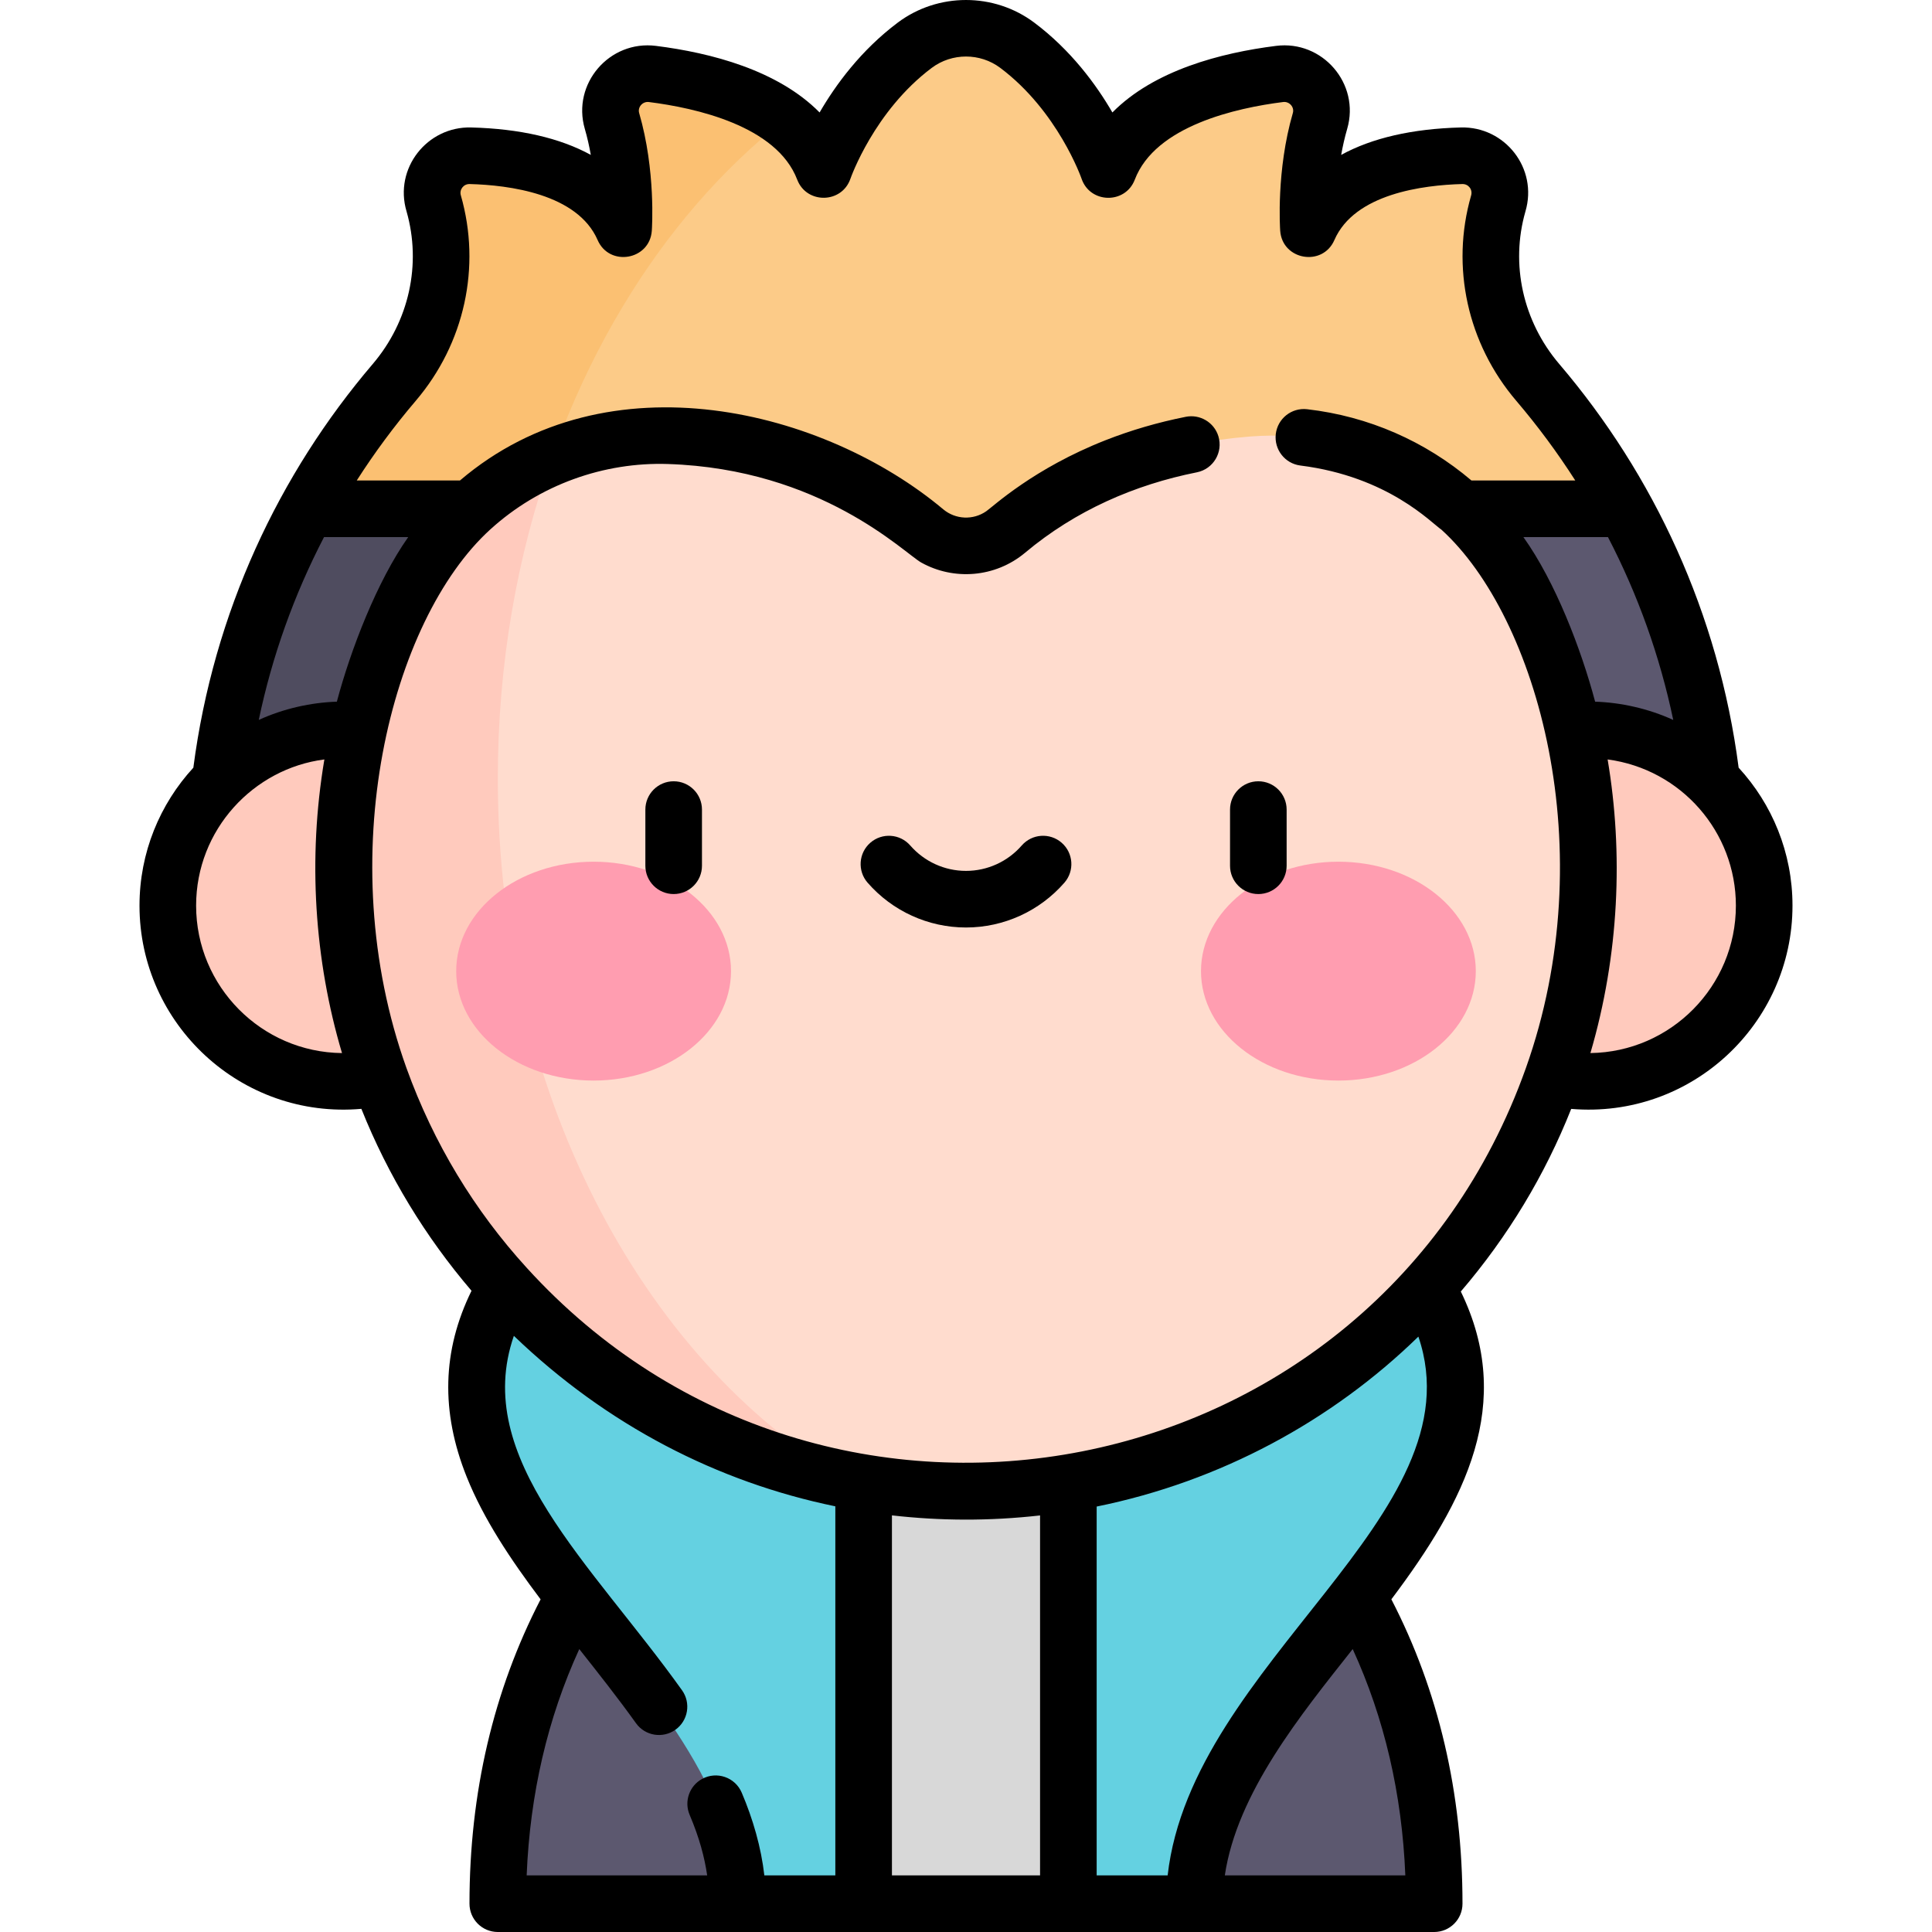 <svg id="Capa_1" enable-background="new 0 0 512 512" height="512" viewBox="0 0 512 512" width="512" xmlns="http://www.w3.org/2000/svg"><g><g><path d="m430.619 134.852-174.619 45.195-174.619-45.195c6.563-11.967 14.324-23.194 23.116-33.506 10.594-12.435 14.947-29.202 11.071-45.064-.185-.789-.399-1.568-.623-2.347-1.899-6.427 3.019-12.814 9.718-12.639 14.158.37 33.847 3.837 40.595 19.348 0 0 1.032-14.47-3.077-28.589-1.957-6.758 3.749-13.321 10.721-12.435 16.037 2.016 38.755 7.975 45.376 25.337 0 0 6.699-19.874 24.149-32.951 8.014-6.008 19.134-6.008 27.148 0 17.449 13.077 24.149 32.951 24.149 32.951 6.621-17.362 29.339-23.321 45.376-25.337 6.972-.886 12.678 5.677 10.721 12.435-4.109 14.119-3.077 28.589-3.077 28.589 6.748-15.512 26.437-18.978 40.595-19.348 6.699-.175 11.617 6.212 9.718 12.639-.224.779-.438 1.558-.623 2.347-3.875 15.862.477 32.63 11.071 45.064 8.791 10.312 16.551 21.539 23.114 33.506z" fill="#fccb88"/><path d="m195.485 504.498-63.558.002c0-34.698 9.243-61.62 20.233-81.369h50.797z" fill="#5c586f"/><path d="m316.515 504.498 63.558.002c0-34.698-9.243-61.62-20.233-81.369h-50.797z" fill="#5c586f"/><path d="m283.128 380.651 19.004 61.925-19.004 61.924h-54.256l-19.895-61.924 19.895-61.925z" fill="#d8d8d8"/><path d="m455.021 230.278h-398.042c0-34.558 8.851-67.08 24.402-95.426h149.568l25.051 20.119 32.515-20.119h142.105c15.55 28.345 24.401 60.868 24.401 95.426z" fill="#5c586f"/><path d="m377.978 341.019c35.247 59.944-61.463 102.375-61.463 163.479h-33.388v-163.479z" fill="#64d1e1"/><path d="m134.022 341.019c-35.248 59.944 61.463 102.375 61.463 163.479h33.388v-163.479z" fill="#64d1e1"/><g><circle cx="420.945" cy="240.011" fill="#ffcabd" r="46.575"/></g><path d="m207.954 31.725c-9.935-7.487-24.062-10.723-35.053-12.104-6.972-.886-12.678 5.677-10.721 12.435 4.109 14.119 3.077 28.589 3.077 28.589-6.748-15.512-26.437-18.978-40.595-19.348-6.699-.175-11.617 6.212-9.718 12.639.224.779.438 1.558.623 2.347 3.875 15.862-.477 32.629-11.071 45.064-8.793 10.312-16.553 21.539-23.116 33.506l56.74 14.685c11.101-49.669 36.392-91.551 69.834-117.813z" fill="#fbc072"/><path d="m131.927 206.311c0-25.142 3.524-49.217 9.954-71.459h-60.5c-15.55 28.345-24.402 60.868-24.402 95.426h76.037c-.711-7.863-1.089-15.858-1.089-23.967z" fill="#4f4c5f"/><path d="m404.006 157.394c-13.546-27.45-42.186-44.155-72.7-41.717-20.961 1.675-44.315 8.181-64.44 25.051-6.301 5.282-15.432 5.282-21.733 0-20.121-16.867-43.471-23.374-64.429-25.05-30.105-2.408-58.658 13.717-72.208 40.708-11.189 22.288-17.475 47.462-17.441 74.11.118 90.173 73.581 164.082 163.752 164.719 91.644.648 166.137-73.447 166.137-164.94.001-26.166-6.094-50.905-16.938-72.881z" fill="#ffdcce"/><path d="m224.421 392.157c-54.562-32.134-92.494-103.259-92.494-185.846 0-30.395 5.145-59.232 14.359-85.15-16.07 6.706-29.643 18.998-37.79 35.225-5.868 11.688-10.371 24.176-13.338 37.248-1.326-.124-2.688-.197-4.103-.197-25.723 0-46.575 20.852-46.575 46.575s20.852 46.575 46.575 46.575c3.458 0 6.639-.388 9.57-1.104 19.377 54.121 66.349 95.428 123.796 106.674z" fill="#ffcabd"/><g><g><g><ellipse cx="157.311" cy="257.361" fill="#ff9db0" rx="36.414" ry="28.999"/></g><g><ellipse cx="354.689" cy="257.361" fill="#ff9db0" rx="36.414" ry="28.999"/></g></g></g></g><g><path d="m178.529 207.047c-4.142 0-7.5 3.358-7.5 7.5v14.886c0 4.143 3.358 7.5 7.5 7.5s7.5-3.358 7.5-7.5v-14.886c.001-4.142-3.357-7.5-7.5-7.5z"/><path d="m333.471 236.934c4.142 0 7.5-3.358 7.5-7.5v-14.886c0-4.142-3.358-7.5-7.5-7.5s-7.5 3.358-7.5 7.5v14.886c-.001 4.142 3.357 7.5 7.5 7.5z"/><path d="m281.352 223.336c-3.123-2.721-7.861-2.396-10.582.727-3.728 4.279-9.112 6.732-14.77 6.732s-11.041-2.454-14.771-6.732c-2.722-3.123-7.46-3.448-10.582-.726-3.123 2.721-3.448 7.459-.726 10.582 6.578 7.548 16.084 11.877 26.079 11.877 9.996 0 19.501-4.329 26.079-11.877 2.722-3.123 2.396-7.861-.727-10.583z"/><path d="m475.029 240c0-14.084-5.417-26.924-14.271-36.557-5.316-40.859-22.49-77.599-47.539-106.978-9.639-11.314-12.985-26.445-8.965-40.424 3.376-11.422-5.43-22.564-17.107-22.263-12.92.337-23.581 2.805-31.721 7.272.403-2.27.925-4.607 1.601-6.929 3.46-11.95-6.57-23.527-18.861-21.963-14.611 1.836-32.318 6.449-43.369 17.645-4.252-7.326-10.952-16.495-20.725-23.819-10.641-7.977-25.505-7.978-36.146 0-9.773 7.325-16.473 16.493-20.725 23.82-11.05-11.196-28.756-15.808-43.358-17.644-12.339-1.567-22.325 10.038-18.869 21.972.673 2.312 1.193 4.646 1.594 6.917-8.139-4.465-18.799-6.932-31.716-7.27-11.662-.298-20.48 10.852-17.124 22.206 4.029 14.041.684 29.174-8.947 40.478-24.834 29.124-42.179 65.763-47.542 106.981-8.853 9.633-14.27 22.473-14.27 36.557 0 31.448 26.979 56.644 58.799 53.855 7.07 17.682 16.991 33.944 29.189 48.212-7.77 15.842-8.199 32.022-1.287 49.298 4.473 11.181 11.69 21.973 19.596 32.478-12.505 24.171-18.847 51.277-18.847 80.657 0 4.14 3.359 7.5 7.501 7.5 36.23 0 47.519-.008 248.156 0 4.139 0 7.5-3.358 7.5-7.5 0-29.383-6.343-56.49-18.85-80.663 19.685-26.156 32.859-51.855 18.404-81.571 12.487-14.569 22.319-30.897 29.255-48.397 31.851 2.682 58.644-22.553 58.644-53.87zm-52.304-54.048c-3.683-13.871-10.53-31.746-19.005-43.616h22.409c7.974 15.359 13.764 31.586 17.298 48.455-6.602-3.021-13.929-4.625-20.702-4.839zm-312.525-79.76c12.902-15.143 17.369-35.46 11.932-54.403-.454-1.537.71-3.058 2.33-3.016 10.373.271 28.571 2.559 33.915 14.843 3.118 7.167 13.803 5.333 14.359-2.458.046-.646 1.077-15.986-3.354-31.21-.447-1.542.905-3.121 2.582-2.907 12.341 1.551 33.858 6.286 39.304 20.568 2.48 6.502 11.828 6.389 14.109-.258.061-.178 6.282-17.925 21.548-29.366 5.344-4.007 12.808-4.006 18.151 0 15.265 11.44 21.486 29.188 21.54 29.346 2.242 6.653 11.616 6.83 14.115.277 5.447-14.282 26.964-19.017 39.316-20.57 1.652-.209 3.02 1.359 2.574 2.899-4.433 15.234-3.403 30.574-3.357 31.219.556 7.797 11.243 9.622 14.359 2.459 5.344-12.284 23.542-14.572 33.915-14.843 1.591-.038 2.797 1.43 2.314 3.068-5.429 18.879-.963 39.197 11.95 54.352 5.691 6.674 10.931 13.751 15.659 21.141h-27.516c-12.173-10.342-27.218-17.016-43.55-18.885-4.116-.47-7.833 2.484-8.304 6.599-.465 4.069 2.416 7.805 6.518 8.321 23.336 2.936 34.715 15.224 37.397 17.011 25.393 23.118 42.919 84.952 22.356 142.701-40.157 112.769-185.216 140.424-264.793 52.884-13.832-15.17-24.65-32.948-31.853-52.92-20.135-56.123-4.066-118.755 22.14-142.67 0 0 .001-.001.001-.001 13.147-12 30.278-17.948 47.099-17.408 40.694 1.308 62.668 23.599 67.181 26.115 8.559 4.773 19.576 4.06 27.549-2.623 13.33-11.176 29.033-18.009 45.494-21.29 4.365-.87 7.007-5.32 5.701-9.567-1.133-3.687-4.896-5.889-8.634-5.145-7.442 1.484-14.546 3.56-21.289 6.212-19.058 7.495-29.688 17.49-31.583 18.81-3.493 2.433-8.166 2.214-11.423-.516-31.265-26.209-88.665-41.21-128.061-7.628h-27.352c4.728-7.388 9.969-14.466 15.661-21.141zm-24.329 36.144h22.314c-8.265 11.69-15.264 29.862-18.916 43.616-6.826.22-14.1 1.819-20.696 4.839 3.533-16.868 9.323-33.095 17.298-48.455zm4.762 136.739c-21.357-.223-38.661-17.666-38.661-39.075 0-20.143 15.217-36.34 33.991-38.739-4.436 26.307-2.641 53.24 4.67 77.814zm62.883 157.954c5.064 6.404 10.35 13.092 15.017 19.625 2.422 3.391 7.116 4.138 10.466 1.742 3.371-2.407 4.152-7.092 1.744-10.462-24.011-33.618-55.824-61.478-44.562-93.921 24.687 23.719 53.999 38.763 85.191 45.18v97.804h-18.814c-.839-7.414-3.018-14.943-5.991-21.92-1.743-4.095-6.644-5.776-10.531-3.628-3.33 1.834-4.795 5.929-3.275 9.503 2.61 6.133 3.957 11.319 4.65 16.045l-47.838.001c.876-21.56 5.551-41.658 13.943-59.969zm82.856-35.438c12.834 1.458 25.792 1.53 39.256.015v95.394h-39.256zm136.054 95.408-47.837-.001c3.248-21.853 20.133-42.576 33.891-59.974 8.396 18.312 13.071 38.411 13.946 59.975zm-62.987-.002h-18.811v-97.746c32.77-6.643 62.357-22.71 85.256-45.036 16.191 47.347-60.029 86.16-66.445 142.782zm112.037-217.925c7.649-26.072 8.734-53.081 4.562-77.811 19.495 2.591 33.99 19.201 33.99 38.739 0 21.372-17.245 38.791-38.552 39.072z"/></g></g></svg>